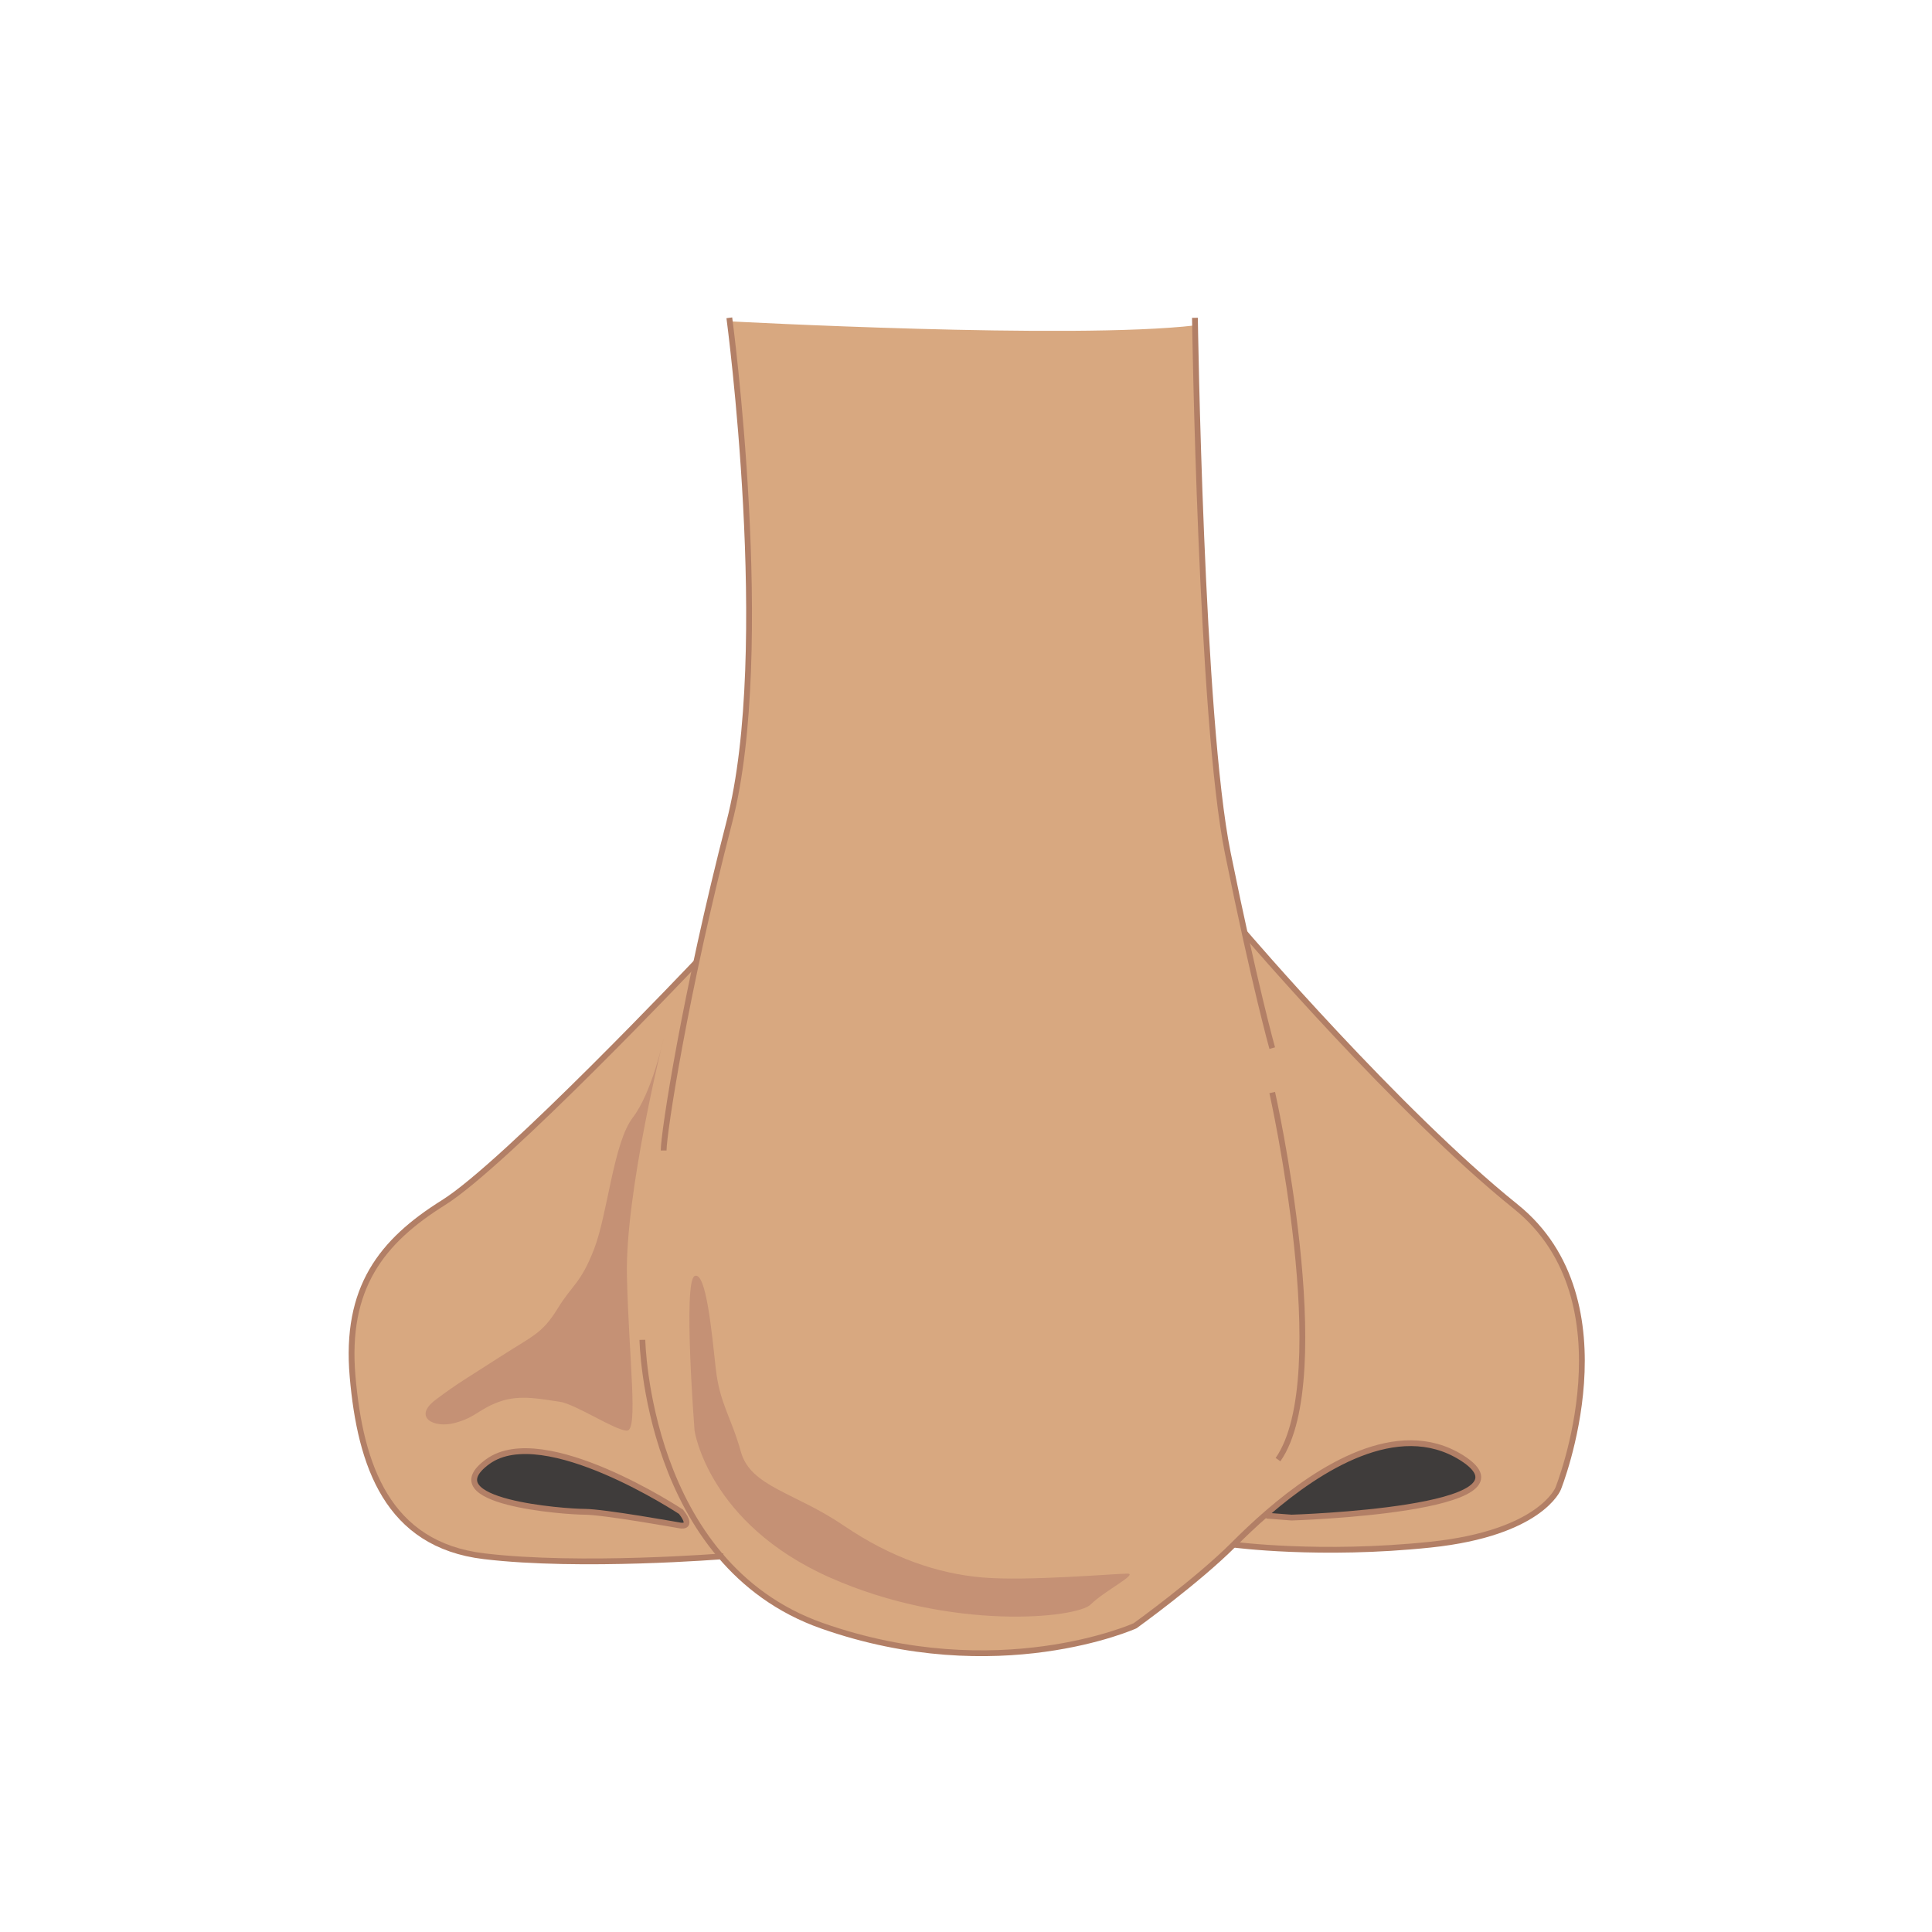 <svg id="Layer_2" data-name="Layer 2" xmlns="http://www.w3.org/2000/svg" viewBox="0 0 1000 1000"><defs><style>.cls-1,.cls-2{fill:#d8a880;}.cls-2,.cls-3,.cls-4{stroke:#b27f66;stroke-miterlimit:10;stroke-width:3px;}.cls-3,.cls-6{fill:#3f3c3b;}.cls-4{fill:none;}.cls-5{fill:#c59175;}</style></defs><title>nose</title><path class="cls-1" d="M648,790.33l-33.52,30.44-28.85,21.51L550.19,852l-40.65,3.74s-44.38-1.2-57.46-6.46-29.2-5.74-44.14-15.5S378,812.91,371,803s-23.56-40.75-23.56-40.75L355,547l5.86-51.19,7.78-34.48,9.21-37.22s5.63-28,6.39-36.56,3.1-44.46,3.1-44.46l.33-34.7L385.76,255l-5.36-65.49-2.66-23.19S555,175.87,618.5,168.43L618,194l1,22,1,27,1,30,1.52,21.82L624,320l2,29,1,20,2.77,31.83,5.92,41.61,6.19,29.62L652,519l9,222Z"/><path class="cls-2" d="M360.37,498.1S261.5,602.5,229.5,622.5s-51,44-47,90,18,87,68,93,124,0,124,0"/><path class="cls-3" d="M352.5,782.5s-71-47-100-26,40,26,50,26,49,7,49,7S359.5,791.5,352.5,782.5Z"/><path class="cls-2" d="M644.2,482.77S723.5,575.5,784.5,624.5s22,146,22,146-9,23-66,29-102,0-102,0"/><path class="cls-4" d="M658.5,565.5s33,147,3,190"/><path class="cls-5" d="M343.5,537.5s-20,80-19,123,6,80,0,80-27-14-35-15-20-4-31,0-12,8-23,11-22-3-10-12,16-11,33-22,22-12,30-25,12-13,19-31,10-55,20-68S343.5,537.5,343.5,537.5Z"/><path class="cls-5" d="M359.5,740.5s7,48,70,76,128,21,135,14,25-16,19-16-52,4-75,2-47-10-72-27-48-20-53-38-11-25-13-43-5-51-11-48S359.5,740.5,359.5,740.5Z"/><path class="cls-6" d="M655.45,783.61l26.29-19.82s20-12.57,31.36-14.43,23.62-5.2,37.51,2,19.45,16,9.17,20.1-38.59,11.8-47.94,10.94-33.26,2.68-33.26,2.68H661Z"/><path class="cls-4" d="M332.5,693.5s2,116,93,148,162,0,162,0,32-23,51-42c4.33-4.33,10.57-10.42,18.14-16.92,25.69-22.07,66.65-48.93,99.86-28.08,43,27-88,31-88,31l-13-1"/><path class="cls-4" d="M377.5,164.5s23,172,0,261-34,161-34,170"/><path class="cls-4" d="M618.5,164.5s3,208,17,277,23,101,23,101"/></svg>